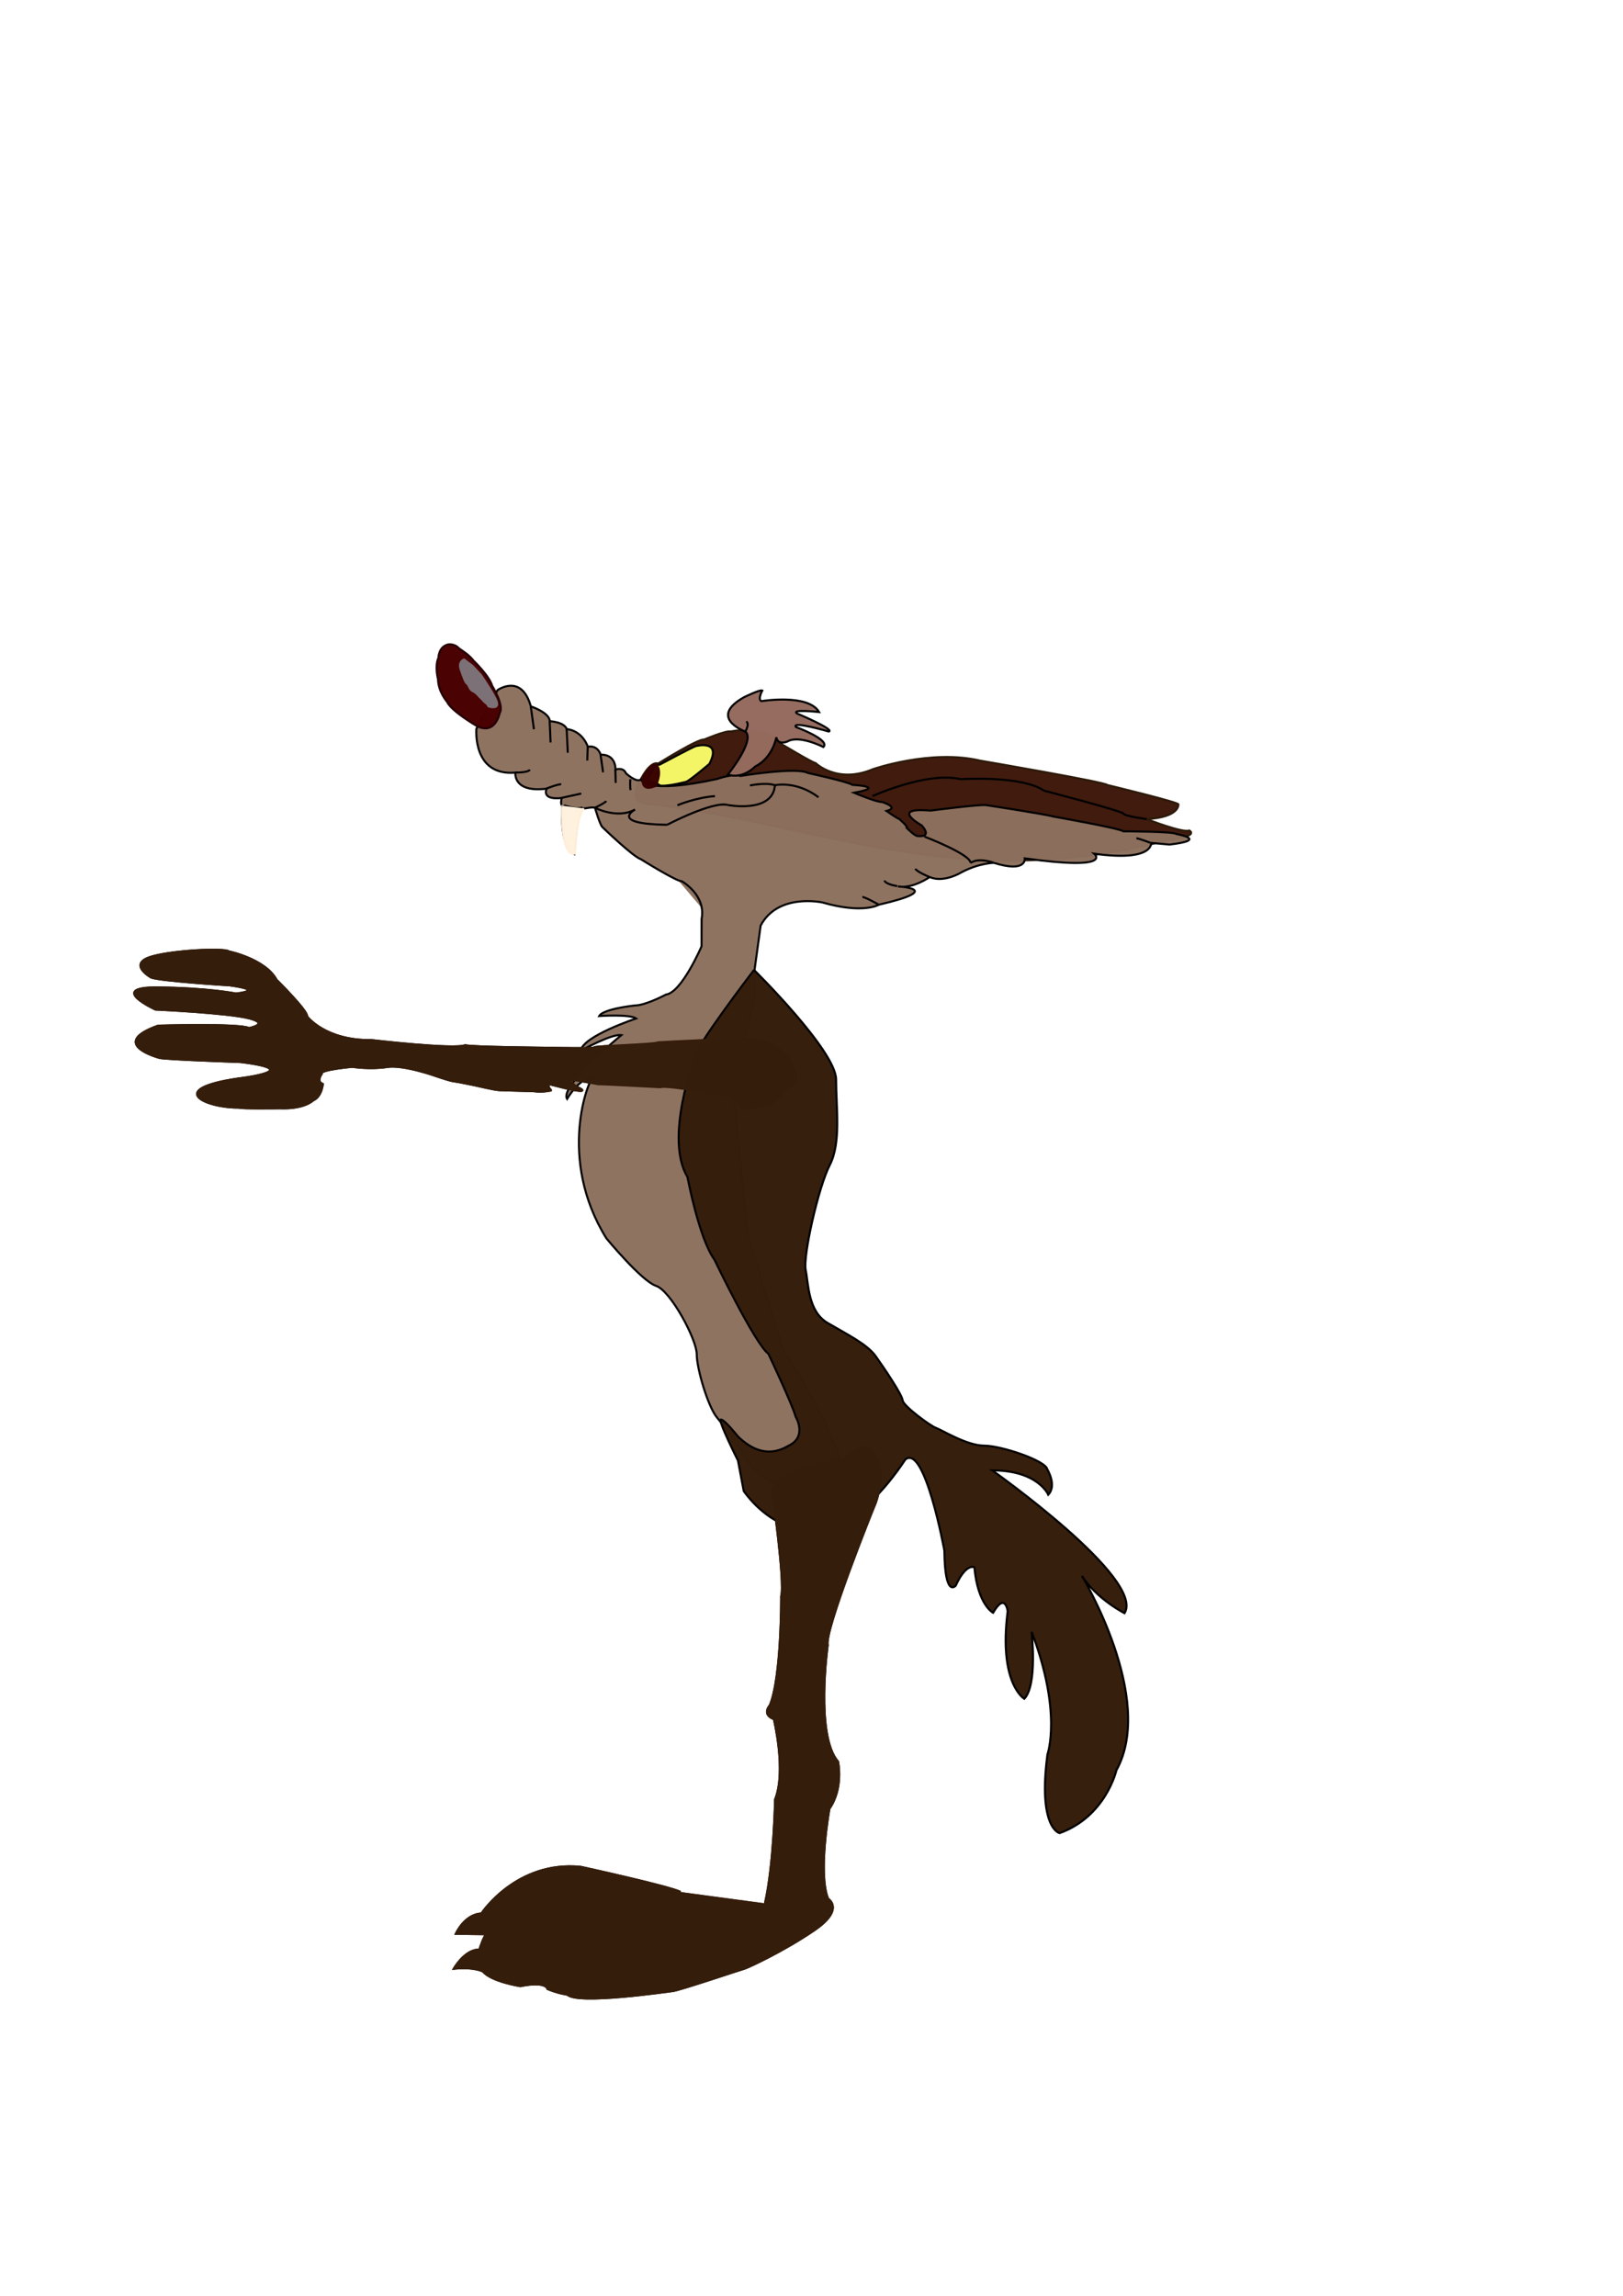 <?xml version="1.0" encoding="UTF-8" standalone="no"?>
<svg
   xmlns:dc="http://purl.org/dc/elements/1.1/"
   xmlns:cc="http://creativecommons.org/ns#"
   xmlns:rdf="http://www.w3.org/1999/02/22-rdf-syntax-ns#"
   xmlns:svg="http://www.w3.org/2000/svg"
   xmlns="http://www.w3.org/2000/svg"
   xmlns:sodipodi="http://sodipodi.sourceforge.net/DTD/sodipodi-0.dtd"
   xmlns:inkscape="http://www.inkscape.org/namespaces/inkscape"
   width="210mm"
   height="297mm"
   viewBox="0 0 210 297"
   version="1.1"
   id="svg8"
   inkscape:version="1.0.1 (3bc2e813f5, 2020-09-07)"
   sodipodi:docname="coyote.svg"
   inkscape:export-filename="C:\Users\user\Downloads\c_Lefthand.png"
   inkscape:export-xdpi="200"
   inkscape:export-ydpi="200">
  <defs
     id="defs2">
    <filter
       inkscape:collect="always"
       style="color-interpolation-filters:sRGB"
       id="filter943"
       x="-3.7301341e-05"
       width="1"
       y="-5.1314659e-05"
       height="1">
      <feGaussianBlur
         inkscape:collect="always"
         stdDeviation="0.003"
         id="feGaussianBlur945" />
    </filter>
    <filter
       inkscape:collect="always"
       style="color-interpolation-filters:sRGB"
       id="filter904-2"
       x="-9.3253357e-06"
       width="1"
       y="-1.2828665e-05"
       height="1">
      <feGaussianBlur
         inkscape:collect="always"
         stdDeviation="0.001"
         id="feGaussianBlur906-2" />
    </filter>
  </defs>
  <sodipodi:namedview
     id="base"
     pagecolor="#ffffff"
     bordercolor="#666666"
     borderopacity="1.0"
     inkscape:pageopacity="0.0"
     inkscape:pageshadow="2"
     inkscape:zoom="0.56772651"
     inkscape:cx="206.00932"
     inkscape:cy="645.54526"
     inkscape:document-units="mm"
     inkscape:current-layer="g1691"
     inkscape:document-rotation="0"
     showgrid="false"
     inkscape:window-width="1920"
     inkscape:window-height="1001"
     inkscape:window-x="-9"
     inkscape:window-y="-9"
     inkscape:window-maximized="1" />
  <g
     inkscape:groupmode="layer"
     id="layer6"
     inkscape:label="facetop"
     style="display:inline;opacity:1;mix-blend-mode:normal">
    <path
       style="fill:#3f1a0d;fill-opacity:0.992;stroke:#2c1a0a;stroke-width:0.265px;stroke-linecap:butt;stroke-linejoin:miter;stroke-opacity:0.992"
       d="m 83.228,103.918 c -1.89,-0.63 -0.42,-2.887 -0.42,-2.887 0,0 1.207,-2.625 2.362,-2.257 0,0 5.197,-3.255 5.932,-3.097 0,0 2.835,-1.207 3.465,-1.05 0,0 4.567,-0.997 6.457,1.575 0,0 4.095,2.467 4.514,2.52 0,0 2.782,2.73 7.402,0.787 0,0 7.507,-2.625 13.911,-1.102 0,0 16.273,2.782 16.431,3.15 0,0 9.606,2.31 9.186,2.52 0,0 0.21,1.627 -4.095,1.89 0,0 4.724,1.837 5.512,1.47 0,0 1.417,0.735 -2.677,1.207 -27.481,7.264 -45.776,-2.314 -67.979,-4.724"
       id="path1160"
       sodipodi:nodetypes="ccccccccccccccc" />
    <path
       style="fill:none;stroke:#000000;stroke-width:0.265px;stroke-linecap:butt;stroke-linejoin:miter;stroke-opacity:1"
       d="m 112.886,102.991 c 0,0 7.09,-3.229 11.395,-2.19"
       id="path1172" />
    <path
       style="fill:none;stroke:#000000;stroke-width:0.265px;stroke-linecap:butt;stroke-linejoin:miter;stroke-opacity:1"
       d="m 124.281,100.801 c 0,0 7.906,-0.52 10.802,1.485"
       id="path1174" />
    <path
       style="fill:none;stroke:#000000;stroke-width:0.265px;stroke-linecap:butt;stroke-linejoin:miter;stroke-opacity:1"
       d="m 135.083,102.286 c 0,0 10.133,2.635 10.282,2.969 0.148,0.334 3.008,0.71 3.008,0.71"
       id="path1176" />
  </g>
  <g
     inkscape:groupmode="layer"
     id="g1691"
     inkscape:label="Lefthand"
     style="display:inline">
    <path
       style="fill:#361e0c;fill-opacity:0.992;stroke:#000000;stroke-width:0.265px;stroke-linecap:butt;stroke-linejoin:miter;stroke-opacity:1"
       d="m 95.913,143.525 c 0.126,-0.705 -1.424,-1.675 -1.424,-1.675 0,0 -8.272,-1.548 -9.062,-1.2 0,0 -7.823,-0.42 -8.047,-0.39 0,0 -3.618,-0.703 -3.734,-0.557 0,0 0.718,0.838 1.452,1.12 0,0 1.79,0.982 -4.178,-0.608 0,0 0.089,0.745 0.458,0.831 0,0 -1.197,0.298 -2.269,0.118 l -4.452,-0.133 c -0.742,-0.022 -3.064,-0.612 -3.36,-0.658 -0.296,-0.046 -2.029,-0.432 -2.548,-0.485 -0.518,-0.053 -1.657,-0.458 -2.172,-0.622 0,0 -4.335,-1.578 -6.499,-1.234 -2.164,0.344 -4.493,-0.023 -4.493,-0.023 0,0 -4.356,0.389 -3.964,0.921 0,0 -0.735,0.981 0.147,1.304 0,0 -0.123,1.63 -1.252,2.116 0,0 -1.112,1.155 -4.301,1.022 0,0 -4.978,0.074 -5.308,-0.085 -4.177,0.052 -9.648,-2.337 -0.147,-3.755 0,0 9.204,-1.061 0.361,-2.143 0,0 -9.757,-0.329 -10.493,-0.537 0,0 -6.779,-1.8 -0.172,-4.164 0,0 10.63,-0.313 11.762,0.315 0,0 2.764,-0.548 0.038,-1.261 -2.727,-0.713 -12.146,-1.144 -12.146,-1.144 0,0 -6.3,-2.9 0.197,-2.854 6.497,0.046 10.226,0.789 10.226,0.789 0,0 3.985,-0.4 -0.785,-1.063 0,0 -9.489,-0.581 -10.255,-1.05 -0.766,-0.469 -2.654,-1.899 0.23,-2.704 2.884,-0.805 9.354,-1.094 9.897,-0.632 0,0 4.687,0.957 6.166,3.675 0,0 4.076,4.021 3.943,4.723 0,0 2.319,3.152 8.338,3.072 0,0 10.732,1.25 12.123,0.66 0.624,0.241 11.205,0.336 11.205,0.336 0,0 5.492,0.127 5.498,-0.058 0.006,-0.186 8.033,-0.391 8.226,-0.645 0,0 11.915,-0.689 12.668,-0.378 0,0 2.226,0.198 4.082,2.223 0,0 2.116,3.065 0.649,3.69 -1.467,0.624 -1.895,2.506 -3.609,2.714 -1.714,0.209 -2.995,0.429 -2.995,0.429"
       id="path1689"
       sodipodi:nodetypes="cccccccccssscscccccccccccscsccssccccccscccssc"
       inkscape:transform-center-x="38.301079"
       inkscape:transform-center-y="-6.5816496" />
  </g>
  <g
     inkscape:groupmode="layer"
     id="layer4"
     inkscape:label="mainbody"
     style="display:inline;opacity:1">
    <path
       style="display:inline;opacity:0.992;fill:#8c705e;fill-opacity:0.992;stroke:#000000;stroke-width:1px;stroke-linecap:butt;stroke-linejoin:miter;stroke-opacity:1;filter:url(#filter943)"
       d="m 27.143,10.57 c 0,0 9.226,3.075 9.226,7.242 0,0 7.043,0.297 8.333,3.869 0,0 7.043,0.198 10.317,8.63 0,0 4.365,-1.29 6.25,3.869 0,0 7.043,-0.794 7.242,7.242 0,0 3.77,-1.389 5.059,1.786 0,0 4.967,4.766 7.352,3.082 0,0 1.824,7.435 37.177,-0.28 0,0 7.786,-2.806 11.434,-1.473 0,0 27.146,-4.489 32.828,-1.473 0,0 20.132,4.419 21.745,5.822 0,0 17.115,0.842 0.842,3.858 0,0 11.153,4.7 13.608,4.489 0,0 8.908,2.666 2.245,4.419 0,0 5.401,3.777 6.194,3.876 0,0 4.662,3.968 3.67,4.365 0,0 3.869,3.968 5.258,3.968 0,0 7.638,1.19 2.083,-5.158 0,0 -16.269,-9.027 4.266,-7.242 0,0 24.403,-3.174 27.181,-2.678 0,0 28.669,4.365 32.736,5.555 0,0 33.133,5.853 34.224,7.242 0,0 24.403,0 25.891,1.29 0,0 16.368,2.877 -3.274,5.158 0,0 -8.234,-0.694 -9.027,-0.794 0,0 1.29,9.325 -27.776,5.258 0,0 10.019,8.432 -33.927,2.282 0,0 1.091,7.242 -15.078,2.182 0,0 -7.44,0.099 -16.07,4.762 0,0 -8.432,5.158 -15.277,2.182 0,0 -8.234,5.853 -15.475,4.563 0,0 23.709,1.29 -9.325,8.928 0,0 -7.539,4.662 -27.578,-1.091 0,0 -21.725,-4.762 -30.157,11.309 l -3.003,21.835 M 27.143,10.57 C 22.58,-5.699 10.875,2.634 10.875,2.634 L 0.558,21.482 c 0,0 -2.083,23.213 19.046,21.427 0,0 -1.389,9.92 15.277,7.837 0,0 -2.976,5.654 7.341,4.563 0,0 -0.893,3.174 0.397,3.869 0,0 -1.885,19.84 5.754,23.511 0,0 1.686,-24.899 4.762,-22.221 0,0 4.662,-0.992 5.357,-0.297 0,0 2.381,8.233 3.571,9.325 0,0 14.931,14.462 18.859,15.725 0,0 17.396,10.872 19.921,10.732 0,0 11.925,6.594 9.68,18.378 l -0.036,13.371 c 0,0 -9.68,22.587 -17.396,23.569 0,0 -9.952,5.308 -15.11,5.308 0,0 -15.475,1.587 -17.459,5.158 0,0 14.979,-0.992 18.054,1.19 0,0 -26.09,8.63 -27.082,15.773 0,0 15.078,-8.432 19.84,-7.638 0,0 -30.455,24.899 -26.487,31.149 0,0 5.853,-10.416 12.797,-10.614 -2.301,0.575 -17.876,39.7 6.385,78.672 0,0 17.126,20.826 24.268,23.207 7.142,2.381 19.84,26.189 19.84,33.331 0,7.142 5.555,25.792 9.92,30.951 4.365,5.158 14.682,20.237 15.872,22.618 1.19,2.381 8.73,7.936 13.491,10.714 4.762,2.778 37.299,4.96 28.967,-17.658 -8.333,-22.618 -25.991,-48.509 -25.991,-48.509 l -17.429,-55.986 -7.189,-74.035 10.943,-43.49 -0.385,-11.968"
       id="path1008-0"
       sodipodi:nodetypes="ccccccccccccccccccccccccccccccccccccccccccccccccccccccccccccssssssccccc"
       transform="matrix(0.265,0,0,0.265,61.493,88.579)" />
    <path
       style="fill:none;stroke:#000000;stroke-width:0.265px;stroke-linecap:butt;stroke-linejoin:miter;stroke-opacity:1"
       d="m 68.675,91.376 0.411,2.966"
       id="path1082" />
    <path
       style="fill:none;stroke:#000000;stroke-width:0.265px;stroke-linecap:butt;stroke-linejoin:miter;stroke-opacity:1"
       d="m 71.116,93.292 c 0,0 0.123,2.349 0.123,2.758"
       id="path1084" />
    <path
       style="fill:none;stroke:#000000;stroke-width:0.265px;stroke-linecap:butt;stroke-linejoin:miter;stroke-opacity:1"
       d="m 73.321,94.315 c 0,0 0.145,2.922 0.145,3.07"
       id="path1086" />
    <path
       style="fill:none;stroke:#000000;stroke-width:0.265px;stroke-linecap:butt;stroke-linejoin:miter;stroke-opacity:1"
       d="m 76.05,96.599 c 0,0 -0.06,1.381 -0.06,1.789"
       id="path1088" />
    <path
       style="fill:none;stroke:#000000;stroke-width:0.265px;stroke-linecap:butt;stroke-linejoin:miter;stroke-opacity:1"
       d="m 77.704,97.623 c 0,0 0.291,2.028 0.328,2.287"
       id="path1090" />
    <path
       style="fill:none;stroke:#000000;stroke-width:0.265px;stroke-linecap:butt;stroke-linejoin:miter;stroke-opacity:1"
       d="m 79.62,99.539 c 0,0 0.045,1.485 0.045,1.745"
       id="path1092" />
    <path
       style="fill:none;stroke:#000000;stroke-width:0.265px;stroke-linecap:butt;stroke-linejoin:miter;stroke-opacity:1"
       d="m 81.558,100.801 c 0,0 -0.074,0.965 0.037,1.411"
       id="path1094" />
    <path
       style="fill:none;stroke:#000000;stroke-width:0.265px;stroke-linecap:butt;stroke-linejoin:miter;stroke-opacity:1"
       d="m 66.68,99.932 c 0,0 1.589,0.052 1.886,-0.356"
       id="path1096" />
    <path
       style="fill:none;stroke:#000000;stroke-width:0.265px;stroke-linecap:butt;stroke-linejoin:miter;stroke-opacity:1"
       d="m 70.722,102.006 c 0,0 1.556,-0.611 1.89,-0.537"
       id="path1098" />
    <path
       style="fill:none;stroke:#000000;stroke-width:0.265px;stroke-linecap:butt;stroke-linejoin:miter;stroke-opacity:1"
       d="M 72.665,103.213 75.211,102.657"
       id="path1100" />
    <path
       style="fill:none;stroke:#000000;stroke-width:0.265px;stroke-linecap:butt;stroke-linejoin:miter;stroke-opacity:1"
       d="m 76.969,104.499 c 0,0 1.322,-0.618 1.471,-0.877"
       id="path1102" />
    <path
       style="fill:none;stroke:#000000;stroke-width:0.265px;stroke-linecap:butt;stroke-linejoin:miter;stroke-opacity:1"
       d="m 76.969,104.499 c 0,0 2.919,1.498 5.183,0.236"
       id="path1104" />
    <path
       style="fill:none;stroke:#000000;stroke-width:0.265px;stroke-linecap:butt;stroke-linejoin:miter;stroke-opacity:1"
       d="m 82.152,104.735 c 0,0 -3.378,1.856 4.157,1.967"
       id="path1106" />
    <path
       style="fill:none;stroke:#000000;stroke-width:0.265px;stroke-linecap:butt;stroke-linejoin:miter;stroke-opacity:1"
       d="m 86.309,106.703 c 0,0 5.939,-3.118 7.869,-2.561"
       id="path1108" />
    <path
       style="fill:none;stroke:#000000;stroke-width:0.265px;stroke-linecap:butt;stroke-linejoin:miter;stroke-opacity:1"
       d="m 94.178,104.141 c 0,0 5.828,1.114 6.087,-2.561"
       id="path1110" />
    <path
       style="fill:none;stroke:#000000;stroke-width:0.265px;stroke-linecap:butt;stroke-linejoin:miter;stroke-opacity:1"
       d="m 97.036,101.617 c 0,0 2.042,-0.445 3.229,-0.037"
       id="path1112" />
    <path
       style="fill:none;stroke:#000000;stroke-width:0.265px;stroke-linecap:butt;stroke-linejoin:miter;stroke-opacity:1"
       d="m 100.265,101.58 c 0,0 2.747,-0.631 5.642,1.559"
       id="path1114" />
    <path
       style="fill:none;stroke:#000000;stroke-width:0.265px;stroke-linecap:butt;stroke-linejoin:miter;stroke-opacity:1"
       d="m 87.645,104.179 c 0,0 2.338,-1.002 4.863,-1.188"
       id="path1116" />
    <path
       style="fill:none;stroke:#000000;stroke-width:0.265px;stroke-linecap:butt;stroke-linejoin:miter;stroke-opacity:1"
       d="m 120.197,113.423 c 0,0 -1.632,-0.67 -1.744,-1.041"
       id="path1118" />
    <path
       style="fill:none;stroke:#000000;stroke-width:0.265px;stroke-linecap:butt;stroke-linejoin:miter;stroke-opacity:1"
       d="m 116.103,114.63 c 0,0 -1.51,-0.207 -1.658,-0.727"
       id="path1120" />
    <path
       style="fill:none;stroke:#000000;stroke-width:0.265px;stroke-linecap:butt;stroke-linejoin:miter;stroke-opacity:1"
       d="m 113.636,116.993 c 0,0 -1.789,-1.01 -2.049,-0.936"
       id="path1122" />
    <path
       style="fill:none;stroke:#000000;stroke-width:0.265px;stroke-linecap:butt;stroke-linejoin:miter;stroke-opacity:1"
       d="m 119.604,108.224 c 0,0 6.013,2.301 5.976,3.415"
       id="path1128" />
    <path
       style="fill:none;stroke:#000000;stroke-width:0.265px;stroke-linecap:butt;stroke-linejoin:miter;stroke-opacity:1"
       d="m 148.807,109.014 c 0,0 -1.474,-0.566 -1.771,-0.566"
       id="path1130" />
    <path
       style="fill:none;stroke:#000000;stroke-width:0.265px;stroke-linecap:butt;stroke-linejoin:miter;stroke-opacity:1"
       d="m 128.491,111.586 c 0,0 -1.872,-0.689 -2.911,0.054"
       id="path1132" />
  </g>
  <g
     inkscape:groupmode="layer"
     id="g1644"
     inkscape:label="Leftleg"
     style="display:inline">
    <path
       style="display:inline;fill:#361e0c;fill-opacity:0.992;stroke:#000000;stroke-width:0.265px;stroke-linecap:butt;stroke-linejoin:miter;stroke-opacity:1"
       d="m 98.978,246.232 c 1.155,-5.039 1.312,-13.438 1.312,-13.438 1.47,-3.675 -0.157,-10.394 -0.157,-10.394 -1.627,-0.63 -0.525,-1.785 -0.525,-1.785 1.522,-3.622 1.47,-14.121 1.47,-14.121 0.525,-1.785 -1.207,-13.858 -1.207,-13.858 0,0 1.339,-1.769 2.471,-2.066 1.132,-0.297 3.353,-1.257 3.668,-1.145 0,0 2.514,-0.745 2.941,-0.541 0,0 2.368,-1.948 3.597,-1.549 0,0 2.507,2 0.763,7.085 -0.445,1.039 -6.661,16.55 -6.215,18.406 0,0 -1.633,11.655 1.336,15.07 0,0 0.742,3.415 -1.114,6.087 0,0 -1.513,8.309 -0.177,11.65 0,0 2.231,1.334 -1.759,4.064 -3.99,2.73 -8.661,4.882 -9.081,4.987 -0.42,0.105 -8.346,2.782 -9.239,2.887 -0.892,0.105 -12.336,1.785 -13.648,0.472 0,0 -1.207,-0.157 -2.572,-0.735 0,0 -0.105,-1.05 -3.517,-0.367 0,0 -3.727,-0.577 -4.829,-1.89 0,0 -1.05,-0.63 -3.78,-0.367 0,0 1.417,-2.52 3.307,-2.467 0,0 0.682,-2.152 0.997,-1.995 l -4.042,-0.052 c 0,0 1.102,-2.52 3.307,-2.625 0,0 4.514,-6.877 12.861,-6.037 0,0 11.758,2.572 12.913,3.255"
       id="path1642"
       sodipodi:nodetypes="ccccccsccccccccccccccsssccccc" />
  </g>
  <g
     inkscape:groupmode="layer"
     id="layer12"
     inkscape:label="mainbody2"
     style="display:inline;opacity:1">
    <path
       style="fill:#361e0c;fill-opacity:0.992;stroke:#000000;stroke-width:0.265px;stroke-linecap:butt;stroke-linejoin:miter;stroke-opacity:1"
       d="m 97.565,125.473 c 0,0 -7.795,10.17 -7.646,11.284 0,0 -4.009,10.467 -0.965,15.516 0,0 1.485,7.943 3.489,10.69 0,0 5.197,10.839 6.978,12.175 0,0 3.081,6.496 3.526,8.129 0,0 1.559,2.561 -0.891,3.749 -1.216,0.693 -3.549,1.749 -6.57,-1.188 0,0 -1.67,-2.116 -2.19,-2.19 -0.52,-0.074 2.19,5.308 2.19,5.308 0,0 0.668,3.563 0.742,3.935 0,0 9.015,13.76 20.928,-4.083 2.52,-1.995 5.039,11.811 5.039,11.811 0.052,6.247 1.47,4.514 1.47,4.514 1.365,-2.992 2.415,-2.362 2.415,-2.362 0.42,4.829 2.415,5.879 2.415,5.879 1.575,-2.73 1.89,-0.21 1.89,-0.21 -1.207,9.396 2.152,11.339 2.152,11.339 1.732,-1.837 0.945,-8.661 0.945,-8.661 3.99,10.446 2.047,15.853 2.047,15.853 -1.26,9.606 1.575,10.184 1.575,10.184 5.984,-2.152 7.349,-8.136 7.349,-8.136 5.144,-9.291 -4.462,-25.144 -4.462,-25.144 1.89,2.992 5.512,4.829 5.512,4.829 2.73,-4.462 -17.113,-18.478 -17.113,-18.478 5.932,0 7.244,3.15 7.244,3.15 1.155,-1.207 -0.134,-3.305 -0.134,-3.305 -0.223,-1.114 -5.939,-3.044 -8.166,-3.044 -2.227,0 -5.568,-2.079 -6.236,-2.301 -0.668,-0.223 -4.232,-2.821 -4.306,-3.563 -0.074,-0.742 -2.376,-4.157 -3.489,-5.716 -1.114,-1.559 -3.712,-2.821 -6.236,-4.306 -2.524,-1.485 -2.45,-5.048 -2.821,-6.83 -0.371,-1.782 1.633,-10.69 3.118,-13.585 1.485,-2.895 0.817,-7.349 0.817,-11.061 0,-3.712 -10.616,-14.179 -10.616,-14.179"
       id="path1420"
       sodipodi:nodetypes="ccsccccccccccccccccccccccccssssssssc" />
  </g>
  <g
     inkscape:groupmode="layer"
     id="layer14"
     inkscape:label="Rightleg"
     style="display:inline">
    <path
       style="display:inline;fill:#361e0c;fill-opacity:0.992;stroke:#351d0b;stroke-width:0.265px;stroke-linecap:butt;stroke-linejoin:miter;stroke-opacity:1"
       d="m 98.978,246.232 c 1.155,-5.039 1.312,-13.438 1.312,-13.438 1.47,-3.675 -0.157,-10.394 -0.157,-10.394 -1.627,-0.63 -0.525,-1.785 -0.525,-1.785 1.522,-3.622 1.47,-14.121 1.47,-14.121 0.525,-1.785 -1.207,-13.858 -1.207,-13.858 0,0 1.339,-1.769 2.471,-2.066 1.132,-0.297 3.353,-1.257 3.668,-1.145 0,0 2.514,-0.745 2.941,-0.541 0,0 2.368,-1.948 3.597,-1.549 0,0 2.507,2 0.763,7.085 -0.445,1.039 -6.661,16.55 -6.215,18.406 0,0 -1.633,11.655 1.336,15.07 0,0 0.742,3.415 -1.114,6.087 0,0 -1.513,8.309 -0.177,11.65 0,0 2.231,1.334 -1.759,4.064 -3.99,2.73 -8.661,4.882 -9.081,4.987 -0.42,0.105 -8.346,2.782 -9.239,2.887 -0.892,0.105 -12.336,1.785 -13.648,0.472 0,0 -1.207,-0.157 -2.572,-0.735 0,0 -0.105,-1.05 -3.517,-0.367 0,0 -3.727,-0.577 -4.829,-1.89 0,0 -1.05,-0.63 -3.78,-0.367 0,0 1.417,-2.52 3.307,-2.467 0,0 0.682,-2.152 0.997,-1.995 l -4.042,-0.052 c 0,0 1.102,-2.52 3.307,-2.625 0,0 4.514,-6.877 12.861,-6.037 0,0 11.758,2.572 12.913,3.255"
       id="path1515-7"
       sodipodi:nodetypes="ccccccsccccccccccccccsssccccc"
       inkscape:export-filename="C:\Users\user\Downloads\c_body.png"
       inkscape:export-xdpi="200"
       inkscape:export-ydpi="200" />
  </g>
  <g
     inkscape:groupmode="layer"
     id="layer7"
     inkscape:label="eye"
     style="display:inline">
    <path
       style="fill:#f4f768;fill-opacity:0.992;stroke:#000000;stroke-width:0.265px;stroke-linecap:butt;stroke-linejoin:miter;stroke-opacity:1"
       d="m 83.553,100.841 c 0.347,0.193 0.997,-2.033 1.775,-1.91 0,0 4.514,-2.415 4.724,-2.415 0,0 3.412,-0.892 1.732,2.31 0,0 -2.467,2.1 -2.992,2.31 0,0 -2.572,0.682 -3.517,0.472 0.02,-0.011 0.532,0.028 -1.722,-0.767"
       id="path1179"
       sodipodi:nodetypes="ccccccc" />
  </g>
  <g
     inkscape:groupmode="layer"
     id="layer8"
     inkscape:label="eyeball"
     style="display:inline;opacity:1">
    <path
       style="display:inline;opacity:0.992;fill:#360000;fill-opacity:0.992;stroke:#360000;stroke-width:1px;stroke-linecap:butt;stroke-linejoin:miter;stroke-opacity:0.992;filter:url(#filter943)"
       d="m 0.516,7.161 c 0,0 5.059,-9.424 7.242,-5.853 2.182,3.571 -0.794,9.523 -0.794,9.523 0,0 -6.845,3.67 -6.448,-3.174"
       id="path1184"
       transform="matrix(0.265,0,0,0.265,83.014,98.782)" />
  </g>
  <g
     inkscape:groupmode="layer"
     id="layer9"
     inkscape:label="facetail"
     style="display:inline;opacity:1;mix-blend-mode:normal">
    <path
       style="fill:#946b5e;fill-opacity:0.992;stroke:#000000;stroke-width:0.265px;stroke-linecap:butt;stroke-linejoin:miter;stroke-opacity:1"
       d="m 96.442,94.639 c 0,0 -4.937,-1.782 -0.148,-4.454 0,0 2.042,-1.002 2.338,-0.854 0,0 -0.631,1.151 -0.111,1.373 0,0 6.05,-1.002 7.461,1.41 0,0 -3.675,-0.408 -2.858,0.186 0,0 4.937,2.079 4.12,2.338 0,0 -4.825,-1.41 -4.269,-0.594 0,0 4.528,1.67 3.563,2.598 0,0 -3.155,-1.633 -4.677,-0.705 0,0 -1.225,0.52 -1.411,-0.557 0,0 -0.445,2.635 -2.747,3.786 0,0 -1.559,1.67 -3.526,1.039 0,0 3.6,-4.454 2.264,-5.568"
       id="path1202"
       sodipodi:nodetypes="cccccccccccccc" />
    <path
       style="fill:none;stroke:#000000;stroke-width:0.265px;stroke-linecap:butt;stroke-linejoin:miter;stroke-opacity:1"
       d="m 96.442,94.639 c 0,0 0.594,-1.002 0.111,-1.299"
       id="path1284" />
  </g>
  <g
     inkscape:groupmode="layer"
     id="layer5"
     inkscape:label="teeth"
     style="display:inline">
    <path
       style="fill:none;stroke:#000000;stroke-width:0.265px;stroke-linecap:butt;stroke-linejoin:miter;stroke-opacity:1"
       d="m 72.992,104.18 c 0,0 1.785,0.63 2.362,0.262"
       id="path1135" />
    <path
       style="fill:#fff1de;fill-opacity:0.992;stroke:#ffedd8;stroke-width:0.265px;stroke-linecap:butt;stroke-linejoin:miter;stroke-opacity:0.992"
       d="m 72.77,104.237 c -0.086,-0.057 -0.238,6.768 1.64,6.19 0,0 0.145,-4.852 1.143,-5.849"
       id="path1137"
       sodipodi:nodetypes="ccc" />
  </g>
  <g
     inkscape:groupmode="layer"
     id="layer2"
     inkscape:label="nose1"
     style="display:inline;mix-blend-mode:normal">
    <path
       style="fill:#4a0000;fill-opacity:0.992;stroke:#240007;stroke-width:0.265px;stroke-linecap:butt;stroke-linejoin:miter;stroke-opacity:0.992"
       d="m 64.656,92.241 c 0,0 -0.525,2.861 -2.913,1.706 0,0 -3.333,-1.916 -3.911,-3.176 0,0 -1.129,-1.286 -1.155,-2.887 0,0 -0.446,-1.706 0.052,-2.782 0,0 -1e-5,-1.444 1.26,-1.732 0,0 0.814,-0.157 1.417,0.525 0,0 1.391,0.866 1.837,1.549 0,0 2.047,1.942 2.441,3.281 0,0 1.601,2.572 0.971,3.517"
       id="path959"
       sodipodi:nodetypes="cccccccccc" />
  </g>
  <g
     inkscape:groupmode="layer"
     id="layer3"
     inkscape:label="nose"
     style="display:inline">
    <path
       style="display:inline;opacity:0.996;fill:#7b7277;fill-opacity:0.992;stroke:#7c7277;stroke-width:1px;stroke-linecap:butt;stroke-linejoin:miter;stroke-opacity:1;filter:url(#filter904-2)"
       d="m 1.957,2.9873459e-4 c 0,0 -2.976,0.992 -1.587,4.96 1.389,3.968 2.182,6.25 3.075,6.845 0.893,0.595 1.19,2.877 2.678,3.571 1.488,0.694 2.282,1.587 3.075,2.48 0.794,0.893 1.686,1.587 2.083,2.182 0.397,0.595 1.19,0.992 1.885,1.686 0.694,0.694 0.297,1.19 1.488,1.389 1.19,0.198 4.266,0.794 3.274,-2.48 C 16.936,17.36 10.19,7.54 10.19,7.54 L 6.024,3.076 Z"
       id="path898-0-3"
       transform="matrix(0.265,0,0,0.265,59.52,85.316)" />
  </g>
  <g
     inkscape:groupmode="layer"
     id="layer15"
     inkscape:label="Righthand"
     style="display:inline;opacity:1">
    <path
       style="fill:#361e0c;fill-opacity:0.992;stroke:#351d0b;stroke-width:0.265px;stroke-linecap:butt;stroke-linejoin:miter;stroke-opacity:1"
       d="m 95.913,143.525 c 0.126,-0.705 -1.424,-1.675 -1.424,-1.675 0,0 -8.272,-1.548 -9.062,-1.2 0,0 -7.823,-0.42 -8.047,-0.39 0,0 -3.618,-0.703 -3.734,-0.557 0,0 0.718,0.838 1.452,1.12 0,0 1.79,0.982 -4.178,-0.608 0,0 0.089,0.745 0.458,0.831 0,0 -1.197,0.298 -2.269,0.118 l -4.452,-0.133 c -0.742,-0.022 -3.064,-0.612 -3.36,-0.658 -0.296,-0.046 -2.029,-0.432 -2.548,-0.485 -0.518,-0.053 -1.657,-0.458 -2.172,-0.622 0,0 -4.335,-1.578 -6.499,-1.234 -2.164,0.344 -4.493,-0.023 -4.493,-0.023 0,0 -4.356,0.389 -3.964,0.921 0,0 -0.735,0.981 0.147,1.304 0,0 -0.123,1.63 -1.252,2.116 0,0 -1.112,1.155 -4.301,1.022 0,0 -4.978,0.074 -5.308,-0.085 -4.177,0.052 -9.648,-2.337 -0.147,-3.755 0,0 9.204,-1.061 0.361,-2.143 0,0 -9.757,-0.329 -10.493,-0.537 0,0 -6.779,-1.8 -0.172,-4.164 0,0 10.63,-0.313 11.762,0.315 0,0 2.764,-0.548 0.038,-1.261 -2.727,-0.713 -12.146,-1.144 -12.146,-1.144 0,0 -6.3,-2.9 0.197,-2.854 6.497,0.046 10.226,0.789 10.226,0.789 0,0 3.985,-0.4 -0.785,-1.063 0,0 -9.489,-0.581 -10.255,-1.05 -0.766,-0.469 -2.654,-1.899 0.23,-2.704 2.884,-0.805 9.354,-1.094 9.897,-0.632 0,0 4.687,0.957 6.166,3.675 0,0 4.076,4.021 3.943,4.723 0,0 2.319,3.152 8.338,3.072 0,0 10.732,1.25 12.123,0.66 0.624,0.241 11.205,0.336 11.205,0.336 0,0 5.492,0.127 5.498,-0.058 0.006,-0.186 8.033,-0.391 8.226,-0.645 0,0 11.915,-0.689 12.668,-0.378 0,0 2.226,0.198 4.082,2.223 0,0 2.116,3.065 0.649,3.69 -1.467,0.624 -1.895,2.506 -3.609,2.714 -1.714,0.209 -2.995,0.429 -2.995,0.429"
       id="path1685"
       sodipodi:nodetypes="cccccccccssscscccccccccccscsccssccccccscccssc"
       inkscape:transform-center-x="38.301079"
       inkscape:transform-center-y="-6.5816496" />
  </g>
</svg>
